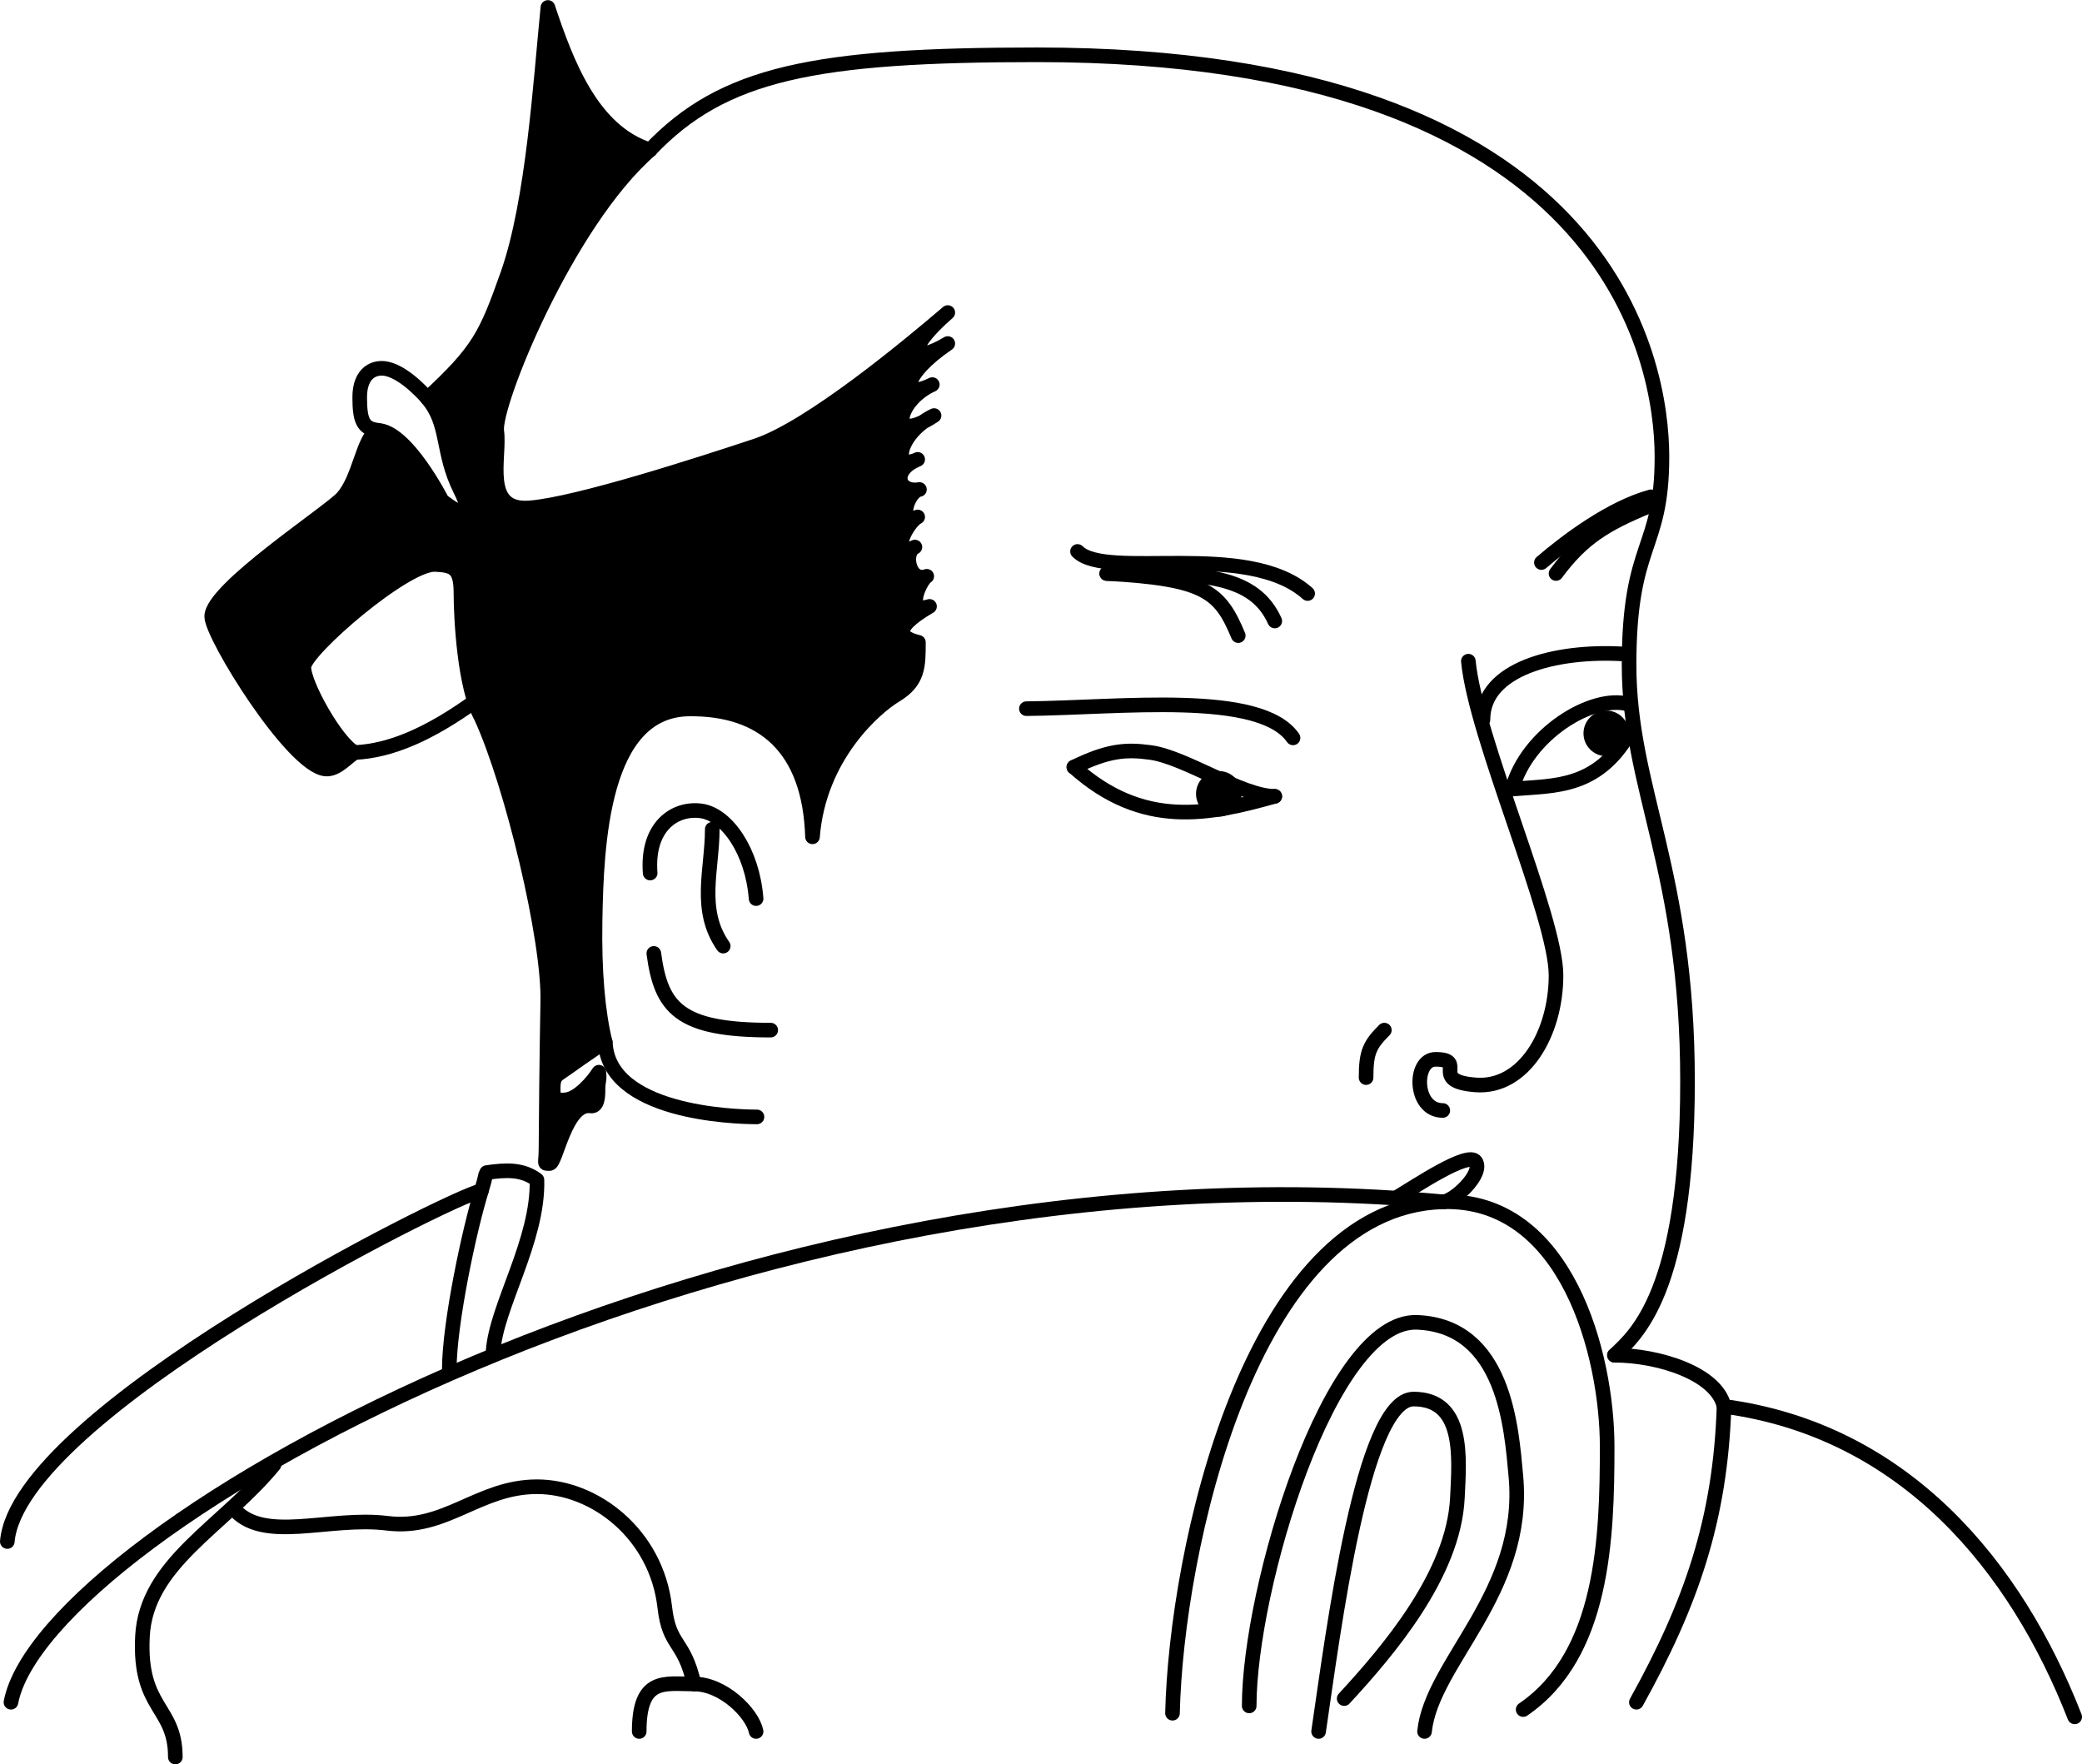 <?xml version="1.0" encoding="iso-8859-1"?>
<!-- Generator: Adobe Illustrator 11 Build 196, SVG Export Plug-In . SVG Version: 6.0.0 Build 78)  -->
<!DOCTYPE svg PUBLIC "-//W3C//DTD SVG 1.0//EN"    "http://www.w3.org/TR/2001/REC-SVG-20010904/DTD/svg10.dtd">
<svg  xmlns="http://www.w3.org/2000/svg" xmlns:xlink="http://www.w3.org/1999/xlink" xmlns:a="http://ns.adobe.com/AdobeSVGViewerExtensions/3.0/"
	 width="142.5" height="120.75" viewBox="0 0 142.5 120.75" style="overflow:visible;enable-background:new 0 0 142.5 120.75"
	 xml:space="preserve">
	<g id="Bild">
		<path style="fill:none;stroke:#000000;stroke-linecap:round;stroke-linejoin:round;" d="M110.5,92.75c1.44-1.38,5-4.25,5-18.75s-4-20-4-28.5s2.25-7.75,2.25-14.25S110.25,3.75,71,3.75
			c-15.25,0-21.5,1.25-26.5,6.5"/>
		<path style="fill:none;stroke:#000000;stroke-linecap:round;stroke-linejoin:round;" d="M100.5,45.25c0.5,5.25,6,17.5,6,21.5s-2.22,7.75-5.5,7.5c-3.25-0.25-0.5-1.75-2.75-1.75
			c-1.52,0-1.5,3.5,0.5,3.5"/>
		<path style="fill:none;stroke:#000000;stroke-linecap:round;stroke-linejoin:round;" d="M111,44.75c-4.5-0.25-9.5,1-9.5,4.5"/>
		<path style="fill:none;stroke:#000000;stroke-linecap:round;stroke-linejoin:round;" d="M70.25,48.5c6.44-0.06,16-1.25,18.25,2"/>
		<path style="fill:none;stroke:#000000;stroke-linecap:round;stroke-linejoin:round;" d="M93.5,73.75c0-1.75,0.25-2.25,1.25-3.25"/>
		<path style="fill:none;stroke:#000000;stroke-linecap:round;stroke-linejoin:round;" d="M111.44,48.19C109,47.5,104.5,50.25,103.5,54c3-0.25,6,0,8.25-4.25"/>
		<path style="fill:none;stroke:#000000;stroke-linecap:round;stroke-linejoin:round;" d="M73.5,52.5c2.31-1.12,3.51-1.24,5.25-1c2.36,0.32,6.25,3,8.5,3"/>
		<path style="fill:none;stroke:#000000;stroke-linecap:round;stroke-linejoin:round;" d="M73.5,52.5c4.75,4.25,9.25,3.25,13.75,2"/>
		<circle style="stroke:#000000;stroke-linecap:round;stroke-linejoin:round;" cx="83.42" cy="54.33" r="1.06"/> 
		<circle style="stroke:#000000;stroke-linecap:round;stroke-linejoin:round;" cx="109.94" cy="50.19" r="1.06"/> 
		<path style="fill:none;stroke:#000000;stroke-linecap:round;stroke-linejoin:round;" d="M89.5,40.62c-4.12-3.69-13.75-0.88-15.75-2.88"/>
		<path style="fill:none;stroke:#000000;stroke-linecap:round;stroke-linejoin:round;" d="M84.75,43.5c-1.25-3-2.25-3.88-9-4.25"/>
		<path style="fill:none;stroke:#000000;stroke-linecap:round;stroke-linejoin:round;" d="M87.25,42.5c-1.38-3.06-4.75-3.38-11.5-3.25"/>
		<path style="fill:none;stroke:#000000;stroke-linecap:round;stroke-linejoin:round;" d="M105.5,38.5c1.75-1.5,4.75-3.75,7.5-4.5"/>
		<path style="fill:none;stroke:#000000;stroke-linecap:round;stroke-linejoin:round;" d="M106.5,39.25c1.81-2.44,3.38-3.38,6.38-4.62"/>
		<path style="fill:none;stroke:#000000;stroke-linecap:round;stroke-linejoin:round;" d="M0.5,105.5c0.75-8.75,30.2-23.51,32.45-24.01"/>
		<path style="fill:none;stroke:#000000;stroke-linecap:round;stroke-linejoin:round;" d="M44.75,65.25c0.5,3.75,1.75,5.25,8,5.25"/>
		<path style="fill:none;stroke:#000000;stroke-linecap:round;stroke-linejoin:round;" d="M44.5,59.75c-0.25-3.25,1.75-4.5,3.5-4.25s3.5,2.75,3.75,6"/>
		<path style="fill:none;stroke:#000000;stroke-linecap:round;stroke-linejoin:round;" d="M49.5,64.75c-1.75-2.5-0.75-5.25-0.75-8"/>
		<path style="fill:none;stroke:#000000;stroke-linecap:round;stroke-linejoin:round;" d="M33.75,92.5c0.19-3.06,3.12-7.62,3-11.75c-1-0.75-2.12-0.69-3.44-0.5c-0.15,0.29-0.01,0.11-0.36,1.24
			c-0.83,2.68-2.2,9.09-2.2,12.26"/>
		<path style="fill:none;stroke:#000000;stroke-linecap:round;stroke-linejoin:round;" d="M29.25,27.25c0,0-1.44-1.7-2.75-2c-0.81-0.19-1.88,0.19-1.88,1.94c0,1.62,0.25,2.12,1.19,2.25"/>
		<path style="fill:none;stroke:#000000;stroke-linecap:round;stroke-linejoin:round;" d="M51.81,76.44c-1.69,0-10.19-0.31-10.38-5.12"/>
		<path style="fill:none;stroke:#000000;stroke-linecap:round;stroke-linejoin:round;" d="M0.75,116.5c2.25-11.75,49.75-38.75,98-34.25"/>
		<path style="fill:none;stroke:#000000;stroke-linecap:round;stroke-linejoin:round;" d="M18.75,100.25c-3.5,4.25-8.75,6.75-9,11.75s2.25,4.75,2.25,8.25"/>
		<path style="fill:none;stroke:#000000;stroke-linecap:round;stroke-linejoin:round;" d="M15.94,103.19c2,2.5,6.56,0.56,10.56,1.06s6.25-2.5,10.25-2.5s8.19,3.28,8.75,8.25
			c0.31,2.75,1.31,2.19,2,5.25"/>
		<path style="fill:none;stroke:#000000;stroke-linecap:round;stroke-linejoin:round;" d="M112,116.5c3.75-6.75,5.75-12.5,6-20.25"/>
		<path style="fill:none;stroke:#000000;stroke-linecap:round;stroke-linejoin:round;" d="M142,117.5c-4-10.25-11.59-19.59-24-21.25c-0.5-2.25-4.5-3.5-7.5-3.5"/>
		<path style="fill:none;stroke:#000000;stroke-linecap:round;stroke-linejoin:round;" d="M80.25,117.25c0.25-11,5.26-34.61,18.5-35C107.25,82,110,92.75,110,99s-0.25,14.25-5.75,18"/>
		<path style="fill:none;stroke:#000000;stroke-linecap:round;stroke-linejoin:round;" d="M90.25,118.5c1-6.75,3-22.75,6.5-22.75s3.13,4,3,6.75C99.5,107.75,95,113,92,116.25"/>
		<path style="fill:none;stroke:#000000;stroke-linecap:round;stroke-linejoin:round;" d="M85.5,116.75c0-8,5.5-26.5,11.5-26.25s6.45,7.26,6.75,10.5c0.75,8-5.75,12.75-6.25,17.5"/>
		<path style="fill:none;stroke:#000000;stroke-linecap:round;stroke-linejoin:round;" d="M43.75,118.5c0-3.75,1.75-3.25,3.75-3.25s4,2,4.25,3.25"/>
		<path style="fill:none;stroke:#000000;stroke-linecap:round;stroke-linejoin:round;" d="M98.75,82.25c0.75,0,2.8-1.92,2.25-2.75c-0.5-0.75-4.12,1.69-5.38,2.44"/>
		<path style="stroke:#000000;stroke-linecap:round;stroke-linejoin:round;" d="M63.62,41.5c-1.77,0.56-0.59-1.86-0.19-2.06c-1.21,0.45-1.62-1.63-0.81-2c-1.83,0.81-0.53-1.71,0.19-2.06
			c-1.43,0.56-0.67-1.76,0.12-1.88c-1.5,0.25-1.94-1.31-0.12-2.06c-1.88,0.88-1.25-1.88,1.12-3c-3.19,2.12-2.55-1.04-0.12-2.12
			c-2.25,1.12-2.06-0.69,1.06-2.81c-2.42,1.45-3.01,0.51,0-2.12c-2.56,2.19-9.38,7.88-13.12,9.12s-12.25,4-15.5,4.25
			s-2-3.5-2.25-5.25s4.75-14.25,10.5-19.25c-4-1.25-5.75-6-7-9.75c-0.5,5-1,13.29-2.75,18.25c-1.5,4.25-2,5.25-5.5,8.5
			c1.5,1.75,0.95,3.64,2.25,6.25c1.5,3-1.25,0.75-1.25,0.75s-2.44-4.81-4.44-4.81c-1,0.62-1.19,3.31-2.38,4.62
			c-0.92,1.02-8.94,6.25-8.94,8.12c0,1.31,5.51,10.26,7.81,10.44c0.81,0.06,1.56-0.94,2-1.12c-1.25-0.62-3.56-4.75-3.5-5.88
			s6.94-7.1,9-7c1.31,0.06,1.75,0.31,1.75,2s0.25,6.44,1.38,8.44c2.12,4.62,4.69,15.31,4.56,19.56c-0.06,3.06-0.12,8.81-0.12,9.94
			s-0.19,1.06,0.25,1.06s1.08-4.19,2.81-3.94c0.44,0.06,0.5-0.56,0.5-1.06c0-0.75,0.12-0.62,0.06-1.25
			c-0.44,0.69-1.38,1.75-2.19,1.88c-0.74,0.11-0.94-0.12-0.94-0.69s0.06-0.88,0.44-1.12s2.62-1.88,3.12-2.12
			c-0.5-2.06-0.75-4.81-0.69-8.31c0.09-5.19,0.44-14.44,6.44-14.5c5-0.05,8.25,2.62,8.44,8.75c0.44-5.56,4.32-8.87,5.69-9.69
			c1.56-0.94,1.56-2,1.56-3.62C61.75,43.69,60.85,43.12,63.62,41.5z"/>
		<path style="fill:none;stroke:#000000;stroke-linecap:round;stroke-linejoin:round;" d="M24.31,51.5c2.44-0.12,5.06-1.25,8.19-3.5"/>
	</g>
</svg>
